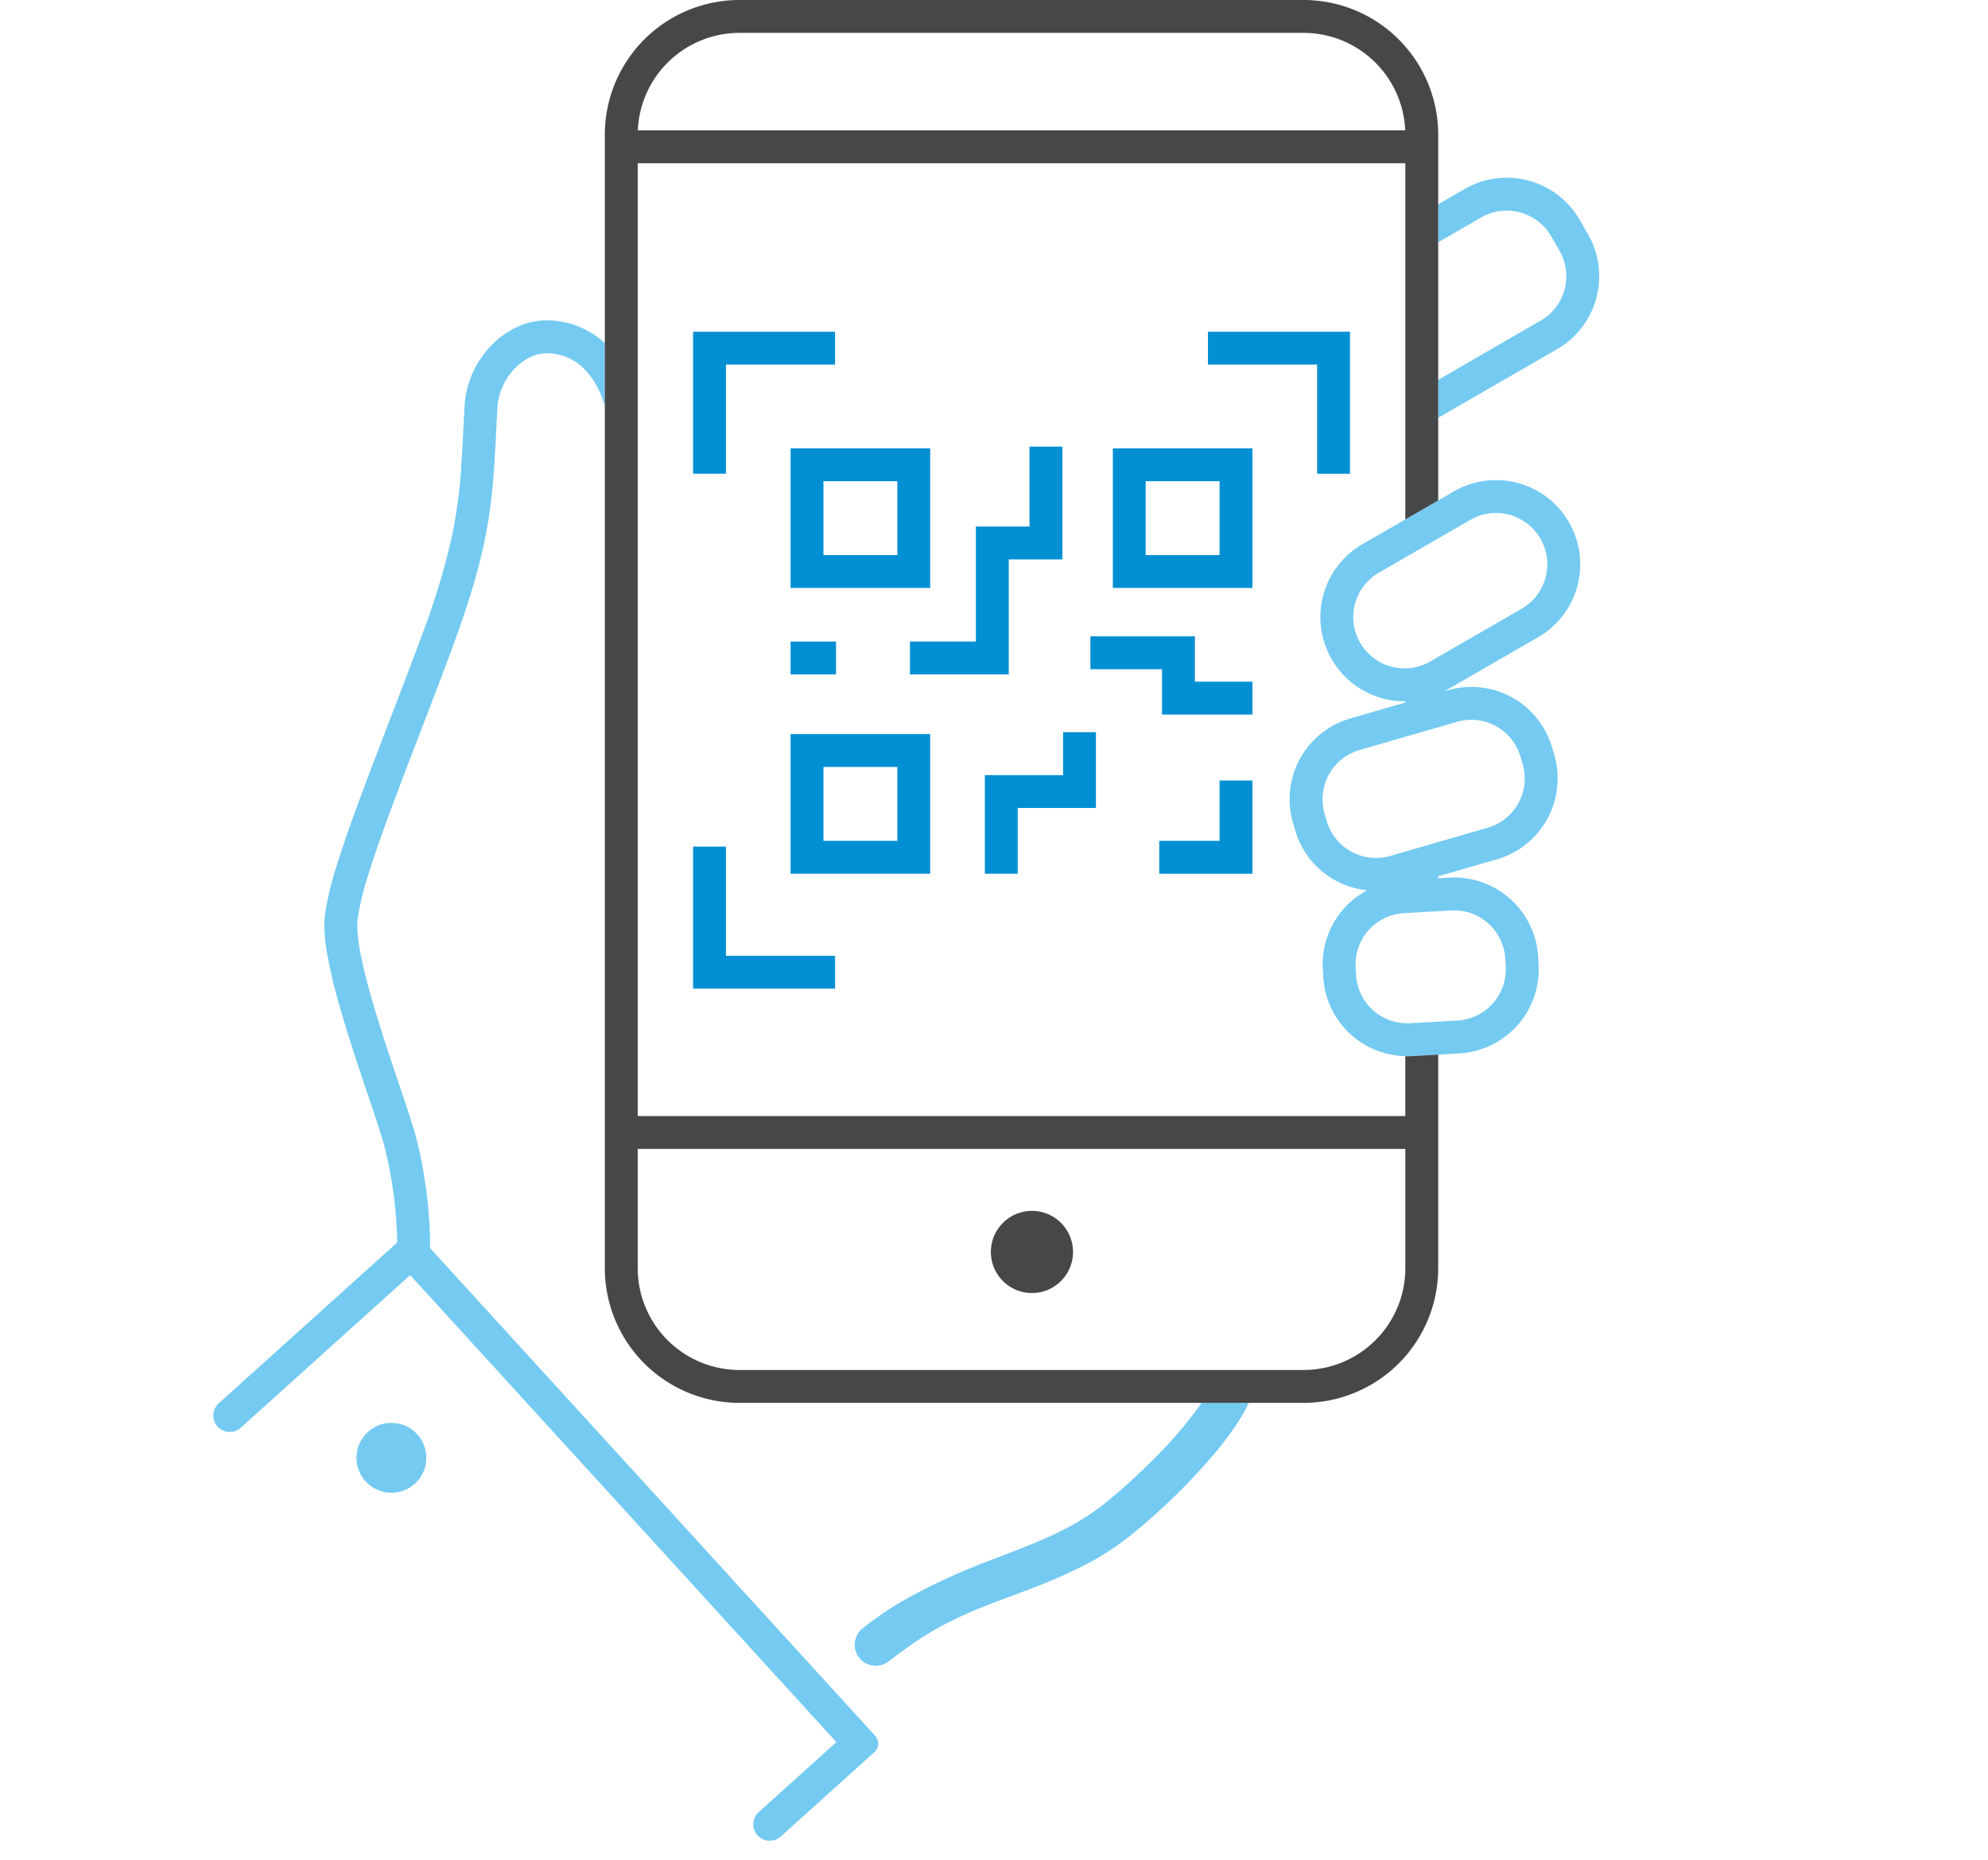 <svg xmlns="http://www.w3.org/2000/svg" xmlns:xlink="http://www.w3.org/1999/xlink" width="513" height="480" viewBox="0 0 513 480">
  <defs>
    <clipPath id="clip-custom_1">
      <rect width="513" height="480"/>
    </clipPath>
  </defs>
  <g id="custom_1" data-name="custom – 1" clip-path="url(#clip-custom_1)">
    <g id="Group_43" data-name="Group 43" transform="translate(-333 -512)">
      <g id="Group_38" data-name="Group 38" transform="translate(388.048 557.863)">
        <path id="Path_114" data-name="Path 114" d="M709.021,557.843l-2.129-3.689a21.718,21.718,0,0,0-29.678-7.951l-6.825,3.94v9.8l11.068-6.39a13.147,13.147,0,0,1,6.6-1.777,13.315,13.315,0,0,1,6.542,1.721,13.159,13.159,0,0,1,4.94,4.9l2.13,3.689a13.156,13.156,0,0,1,1.777,6.6,13.334,13.334,0,0,1-1.721,6.543,13.154,13.154,0,0,1-4.9,4.938h0l-26.438,15.264v9.776c.176-.094.354-.181.528-.282L701.07,587.52h0a21.717,21.717,0,0,0,7.951-29.676Z" transform="translate(-354.31 -543.289)" fill="#74caf1"/>
        <path id="Path_115" data-name="Path 115" d="M706.836,628.782l-.568-.984a21.718,21.718,0,0,0-29.678-7.951l-4.05,2.338-8.485,4.9L653,633.466a21.7,21.7,0,0,0-8.521,28.612v.082l.569.984a21.717,21.717,0,0,0,18.831,10.865c.058,0,.117-.005.175-.005v.333L649.9,678.425a21.7,21.7,0,0,0-14.841,26.9l.548,1.9a21.686,21.686,0,0,0,18.581,15.563,21.612,21.612,0,0,0-11.459,19.107q0,.633.037,1.268l.113,1.971a21.689,21.689,0,0,0,21.177,20.449c.166,0,.329.024.5.024q.629,0,1.267-.036l6.722-.389,5.465-.315h0a21.726,21.726,0,0,0,20.472-21.674q0-.628-.036-1.266l-.113-1.972a21.728,21.728,0,0,0-21.674-20.474q-.631,0-1.267.037l-2.846.164v-.516l15.113-4.366h0A21.709,21.709,0,0,0,702.5,687.9l-.548-1.9a21.708,21.708,0,0,0-26.9-14.841l-.96.278c.214-.114.43-.22.641-.343l23.59-13.619h0a21.7,21.7,0,0,0,8.519-28.612Zm-30.961,99.206c.262-.015.52-.022.778-.022a13.242,13.242,0,0,1,13.2,12.477l.113,1.971c.015.259.022.519.022.778a13.238,13.238,0,0,1-12.476,13.2h0l-4.975.288-7.211.416c-.26.015-.52.022-.779.022-.167,0-.33-.018-.5-.024a13.212,13.212,0,0,1-12.706-12.452l-.113-1.972q-.022-.393-.022-.779a13.24,13.24,0,0,1,12.476-13.2l.366-.02,8.485-.49Zm1.526-48.677a13.238,13.238,0,0,1,16.394,9.046l.548,1.9a13.238,13.238,0,0,1-9.044,16.394l-12.758,3.685-8.485,2.452-3.9,1.128a13.235,13.235,0,0,1-16.393-9.045l-.548-1.9a13.235,13.235,0,0,1,9.044-16.394l11.8-3.409,8.485-2.452Zm21.575-34.124a13.156,13.156,0,0,1-4.9,4.939h0l-21.533,12.432-2.056,1.188a13.159,13.159,0,0,1-6.429,1.771c-.058,0-.117.005-.175.005a13.327,13.327,0,0,1-6.543-1.721,13.149,13.149,0,0,1-4.937-4.9l0,0a13.156,13.156,0,0,1-1.777-6.6,13.331,13.331,0,0,1,1.721-6.543,13.154,13.154,0,0,1,4.9-4.938l6.811-3.933,8.485-4.9,8.293-4.789a13.156,13.156,0,0,1,6.6-1.777,13.328,13.328,0,0,1,6.542,1.721,13.149,13.149,0,0,1,4.937,4.9l0,0a13.164,13.164,0,0,1,1.777,6.6A13.342,13.342,0,0,1,698.976,645.188Z" transform="translate(-356.462 -538.911)" fill="#74caf1"/>
        <path id="Path_116" data-name="Path 116" d="M617.756,841.684c-.389.578-.8,1.174-1.253,1.794a108.863,108.863,0,0,1-9.592,11.215,165.237,165.237,0,0,1-13.3,12.285,60.9,60.9,0,0,1-10.867,7.146c-5.652,2.952-11.786,5.217-18.6,7.849a169.735,169.735,0,0,0-22.335,10.156,85.97,85.97,0,0,0-11.517,7.759,5.407,5.407,0,0,0-.48,8h0a5.411,5.411,0,0,0,7.166.524c2.805-2.143,6.7-5.008,10-7.019,9.66-5.886,18.841-8.649,27.631-12.093a132.877,132.877,0,0,0,13.033-5.769,71.554,71.554,0,0,0,12.728-8.382,164.99,164.99,0,0,0,20.2-19.739,85.326,85.326,0,0,0,6.693-8.89,39.485,39.485,0,0,0,2.684-4.815l-.013-.02Z" transform="translate(-362.759 -525.548)" fill="#74caf1"/>
        <path id="Path_117" data-name="Path 117" d="M427.986,816.315a117.749,117.749,0,0,0-3.332-26.359c-.305-1.308-.764-2.868-1.347-4.722-1.017-3.233-2.412-7.325-3.939-11.862-2.288-6.8-4.871-14.59-6.861-21.745-1-3.575-1.841-6.99-2.428-10.008a41.575,41.575,0,0,1-.9-7.507,12.5,12.5,0,0,1,.072-1.42A69.288,69.288,0,0,1,412,721.215c2.223-7.215,5.569-16.284,9.371-26.26s8.064-20.882,12.133-31.858c5.461-14.723,8.156-24.783,9.6-34.021.724-4.613,1.133-8.992,1.439-13.592s.51-9.429.817-15.008a15.159,15.159,0,0,1,1.307-5.308,16.189,16.189,0,0,1,4.964-6.311,12.423,12.423,0,0,1,3.178-1.752,9.366,9.366,0,0,1,3.211-.591c.1,0,.195,0,.292.005a13.58,13.58,0,0,1,7.234,2.232,15.452,15.452,0,0,1,3.62,3.416,22.62,22.62,0,0,1,3.174,5.729c.315.821.53,1.512.66,1.977.029.1.051.185.072.264V583.922a22.678,22.678,0,0,0-2.833-2.239,22.117,22.117,0,0,0-11.628-3.645c-.2-.006-.4-.011-.592-.01a18.25,18.25,0,0,0-8,1.907,23.354,23.354,0,0,0-9.09,8.121,24.151,24.151,0,0,0-4.039,11.954c-.311,5.642-.515,10.455-.812,14.911a125.481,125.481,0,0,1-2.6,19.482,192.41,192.41,0,0,1-7.927,25.744c-5.381,14.515-11.141,29-15.762,41.505-2.311,6.254-4.337,12.011-5.895,17.064a76.655,76.655,0,0,0-3.077,13.012,21.136,21.136,0,0,0-.126,2.384,43.029,43.029,0,0,0,.641,6.794,130.892,130.892,0,0,0,3.3,14.062c2.121,7.479,4.756,15.356,7.021,22.079,1.133,3.359,2.173,6.43,3,8.993s1.456,4.638,1.731,5.834a109.828,109.828,0,0,1,3.11,24.114l-46.047,41.488a4.242,4.242,0,0,0-.313,5.991h0a4.244,4.244,0,0,0,5.992.312l43.717-39.388L532.833,944.908l-20.049,18.064a4.244,4.244,0,0,0-.313,5.992h0a4.243,4.243,0,0,0,5.992.311l24.19-21.8a2.947,2.947,0,0,0,.2-4.176L427.975,817.422C427.98,817.063,427.986,816.706,427.986,816.315Z" transform="translate(-372.048 -541.224)" fill="#74caf1"/>
        <path id="Path_118" data-name="Path 118" d="M375.758,850.426h0Z" transform="translate(-371.827 -525.028)" fill="#74caf1"/>
        <circle id="Ellipse_4434" data-name="Ellipse 4434" cx="9.016" cy="9.016" r="9.016" transform="translate(36.938 321.301)" fill="#74caf1"/>
      </g>
      <g id="Group_40" data-name="Group 40" transform="translate(489.076 512)">
        <g id="Group_39" data-name="Group 39">
          <path id="Path_119" data-name="Path 119" d="M682.457,629.137V534.758A34.758,34.758,0,0,0,647.7,500H502.165a34.758,34.758,0,0,0-34.759,34.758V827.241A34.758,34.758,0,0,0,502.165,862H647.7a34.758,34.758,0,0,0,34.757-34.758V772.133l-6.722.389q-.637.037-1.267.036c-.166,0-.33-.02-.5-.024v15.455H475.891V542.115H673.972v91.92Zm-8.485,167.337v30.768A26.272,26.272,0,0,1,647.7,853.513H502.165a26.274,26.274,0,0,1-26.273-26.271V796.474ZM475.92,533.63a26.265,26.265,0,0,1,26.245-25.145H647.7a26.263,26.263,0,0,1,26.244,25.145Z" transform="translate(-467.406 -500)" fill="#464749"/>
          <circle id="Ellipse_4435" data-name="Ellipse 4435" cx="10.607" cy="10.607" r="10.607" transform="translate(99.608 312.451)" fill="#464749"/>
        </g>
      </g>
      <g id="Group_42" data-name="Group 42" transform="translate(511.845 597.6)">
        <g id="Group_41" data-name="Group 41" transform="translate(0 0)">
          <path id="Path_120" data-name="Path 120" d="M497.373,706.205H488.9v36.647h36.647v-8.476H497.373Z" transform="translate(-488.898 -573.34)" fill="#008fd2"/>
          <path id="Path_121" data-name="Path 121" d="M497.373,589.271h28.172V580.8H488.9v36.647h8.476Z" transform="translate(-488.898 -580.796)" fill="#008fd2"/>
          <path id="Path_122" data-name="Path 122" d="M614.306,580.8v8.476h28.173v28.172h8.476V580.8Z" transform="translate(-481.442 -580.796)" fill="#008fd2"/>
          <path id="Path_123" data-name="Path 123" d="M512.655,645.222h36.02V609.2h-36.02Zm8.475-27.546H540.2v19.07H521.13Z" transform="translate(-487.485 -579.107)" fill="#008fd2"/>
          <path id="Path_124" data-name="Path 124" d="M591.141,645.222h36.021V609.2H591.141Zm8.476-27.546h19.07v19.07h-19.07Z" transform="translate(-482.819 -579.107)" fill="#008fd2"/>
          <path id="Path_125" data-name="Path 125" d="M512.655,714.824h36.02V678.8h-36.02Zm8.475-27.546H540.2v19.07H521.13Z" transform="translate(-487.485 -574.969)" fill="#008fd2"/>
          <path id="Path_126" data-name="Path 126" d="M580.157,678.333v11.077h-20.19v25.443h8.476V697.885h20.19V678.333Z" transform="translate(-484.672 -574.997)" fill="#008fd2"/>
          <path id="Path_127" data-name="Path 127" d="M612.638,654.987H585.67v8.476h18.493v11.714h23.325V666.7H612.638Z" transform="translate(-483.144 -576.385)" fill="#008fd2"/>
          <path id="Path_128" data-name="Path 128" d="M541.717,667.557h25.5v-29.68h13.833V608.789h-8.475V629.4H558.738v29.68H541.717Z" transform="translate(-485.757 -579.132)" fill="#008fd2"/>
          <path id="Path_129" data-name="Path 129" d="M618.015,705.677H602.448v8.476H626.49V690.11h-8.475Z" transform="translate(-482.147 -574.297)" fill="#008fd2"/>
          <rect id="Rectangle_20" data-name="Rectangle 20" width="11.723" height="8.476" transform="translate(25.169 79.95)" fill="#008fd2"/>
        </g>
      </g>
    </g>
  </g>
</svg>
